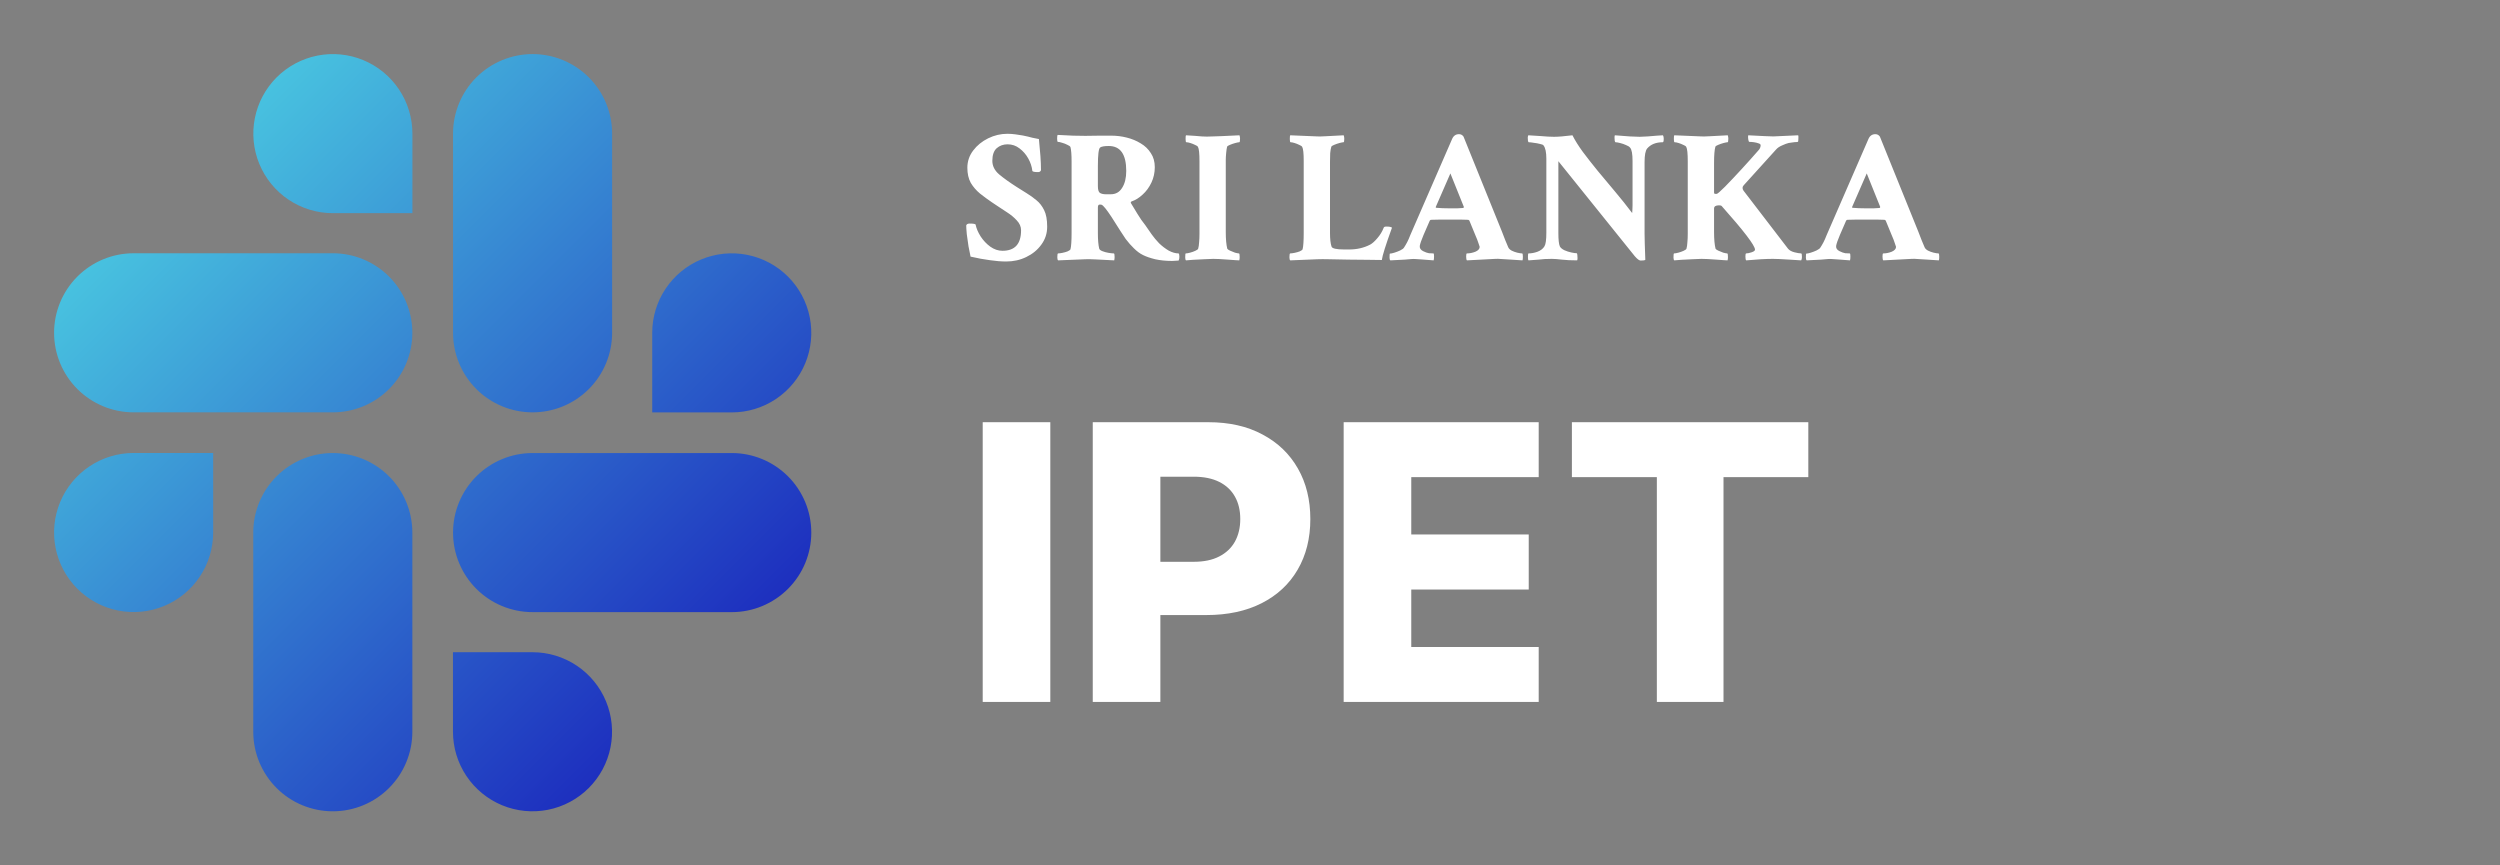 <svg width="260" height="90" viewBox="0 0 260 90" fill="none" xmlns="http://www.w3.org/2000/svg">
<rect x="0" y="0" width="260" height="90" fill="#808080" stroke="none"/>
<path d="M22.169 55.389C22.168 57.025 21.682 58.623 20.772 59.983C19.862 61.342 18.57 62.401 17.058 63.026C15.546 63.651 13.883 63.814 12.279 63.494C10.675 63.174 9.202 62.386 8.045 61.228C6.889 60.071 6.102 58.597 5.783 56.993C5.465 55.388 5.629 53.725 6.255 52.214C6.882 50.703 7.942 49.412 9.302 48.503C10.662 47.594 12.261 47.109 13.897 47.109H22.169V55.389ZM26.339 55.389C26.339 53.195 27.211 51.091 28.762 49.539C30.313 47.988 32.417 47.116 34.611 47.116C36.805 47.116 38.909 47.988 40.461 49.539C42.012 51.091 42.884 53.195 42.884 55.389V76.103C42.884 78.297 42.012 80.401 40.461 81.952C38.909 83.504 36.805 84.375 34.611 84.375C32.417 84.375 30.313 83.504 28.762 81.952C27.211 80.401 26.339 78.297 26.339 76.103V55.389ZM34.611 22.169C32.975 22.168 31.377 21.682 30.017 20.772C28.658 19.862 27.599 18.57 26.974 17.058C26.349 15.546 26.186 13.883 26.506 12.279C26.826 10.675 27.614 9.202 28.771 8.045C29.929 6.889 31.403 6.102 33.007 5.783C34.612 5.465 36.275 5.629 37.786 6.255C39.297 6.882 40.588 7.942 41.497 9.302C42.406 10.662 42.891 12.261 42.891 13.897V22.169H34.611ZM34.611 26.339C36.805 26.339 38.909 27.211 40.461 28.762C42.012 30.313 42.884 32.417 42.884 34.611C42.884 36.805 42.012 38.909 40.461 40.461C38.909 42.012 36.805 42.884 34.611 42.884H13.897C11.703 42.884 9.599 42.012 8.048 40.461C6.497 38.909 5.625 36.805 5.625 34.611C5.625 32.417 6.497 30.313 8.048 28.762C9.599 27.211 11.703 26.339 13.897 26.339H34.611ZM67.831 34.611C67.832 32.975 68.318 31.377 69.228 30.017C70.138 28.658 71.43 27.599 72.942 26.974C74.454 26.349 76.117 26.186 77.721 26.506C79.325 26.826 80.798 27.614 81.955 28.771C83.111 29.929 83.898 31.403 84.217 33.007C84.535 34.612 84.371 36.275 83.745 37.786C83.118 39.297 82.058 40.588 80.698 41.497C79.338 42.406 77.739 42.891 76.103 42.891H67.831V34.611ZM63.661 34.611C63.661 36.805 62.789 38.909 61.238 40.461C59.687 42.012 57.583 42.884 55.389 42.884C53.195 42.884 51.091 42.012 49.539 40.461C47.988 38.909 47.116 36.805 47.116 34.611V13.897C47.116 11.703 47.988 9.599 49.539 8.048C51.091 6.497 53.195 5.625 55.389 5.625C57.583 5.625 59.687 6.497 61.238 8.048C62.789 9.599 63.661 11.703 63.661 13.897V34.611ZM55.389 67.831C57.025 67.832 58.623 68.318 59.983 69.228C61.342 70.138 62.401 71.43 63.026 72.942C63.651 74.454 63.814 76.117 63.494 77.721C63.174 79.325 62.386 80.798 61.228 81.955C60.071 83.111 58.597 83.898 56.993 84.217C55.388 84.535 53.725 84.371 52.214 83.745C50.703 83.118 49.412 82.058 48.503 80.698C47.594 79.338 47.109 77.739 47.109 76.103V67.831H55.389ZM55.389 63.661C53.195 63.661 51.091 62.789 49.539 61.238C47.988 59.687 47.116 57.583 47.116 55.389C47.116 53.195 47.988 51.091 49.539 49.539C51.091 47.988 53.195 47.116 55.389 47.116H76.103C78.297 47.116 80.401 47.988 81.952 49.539C83.504 51.091 84.375 53.195 84.375 55.389C84.375 57.583 83.504 59.687 81.952 61.238C80.401 62.789 78.297 63.661 76.103 63.661H55.389Z" fill="url(#paint0_linear_60_222)"/>
<path d="M104.648 27.195C104.128 27.195 103.561 27.15 102.949 27.059C102.337 26.98 101.667 26.857 100.938 26.688C100.872 26.401 100.801 26.043 100.723 25.613C100.658 25.184 100.599 24.767 100.547 24.363C100.508 23.947 100.488 23.641 100.488 23.445C100.527 23.315 100.645 23.25 100.84 23.25C101.243 23.25 101.452 23.289 101.465 23.367C101.543 23.758 101.719 24.168 101.992 24.598C102.266 25.014 102.598 25.366 102.988 25.652C103.392 25.939 103.815 26.082 104.258 26.082C105.547 26.082 106.191 25.372 106.191 23.953C106.191 23.576 106.042 23.23 105.742 22.918C105.456 22.605 105.117 22.326 104.727 22.078C104.349 21.831 104.023 21.616 103.75 21.434L103.164 21.043C102.721 20.744 102.305 20.438 101.914 20.125C101.523 19.799 101.204 19.428 100.957 19.012C100.723 18.582 100.605 18.061 100.605 17.449C100.605 16.785 100.807 16.186 101.211 15.652C101.615 15.118 102.135 14.695 102.773 14.383C103.411 14.07 104.076 13.914 104.766 13.914C105.039 13.914 105.319 13.934 105.605 13.973C105.905 14.012 106.159 14.051 106.367 14.09C106.758 14.168 107.09 14.246 107.363 14.324C107.65 14.389 107.878 14.435 108.047 14.461C108.112 15.099 108.164 15.685 108.203 16.219C108.242 16.753 108.262 17.247 108.262 17.703C108.21 17.833 108.112 17.898 107.969 17.898C107.578 17.898 107.376 17.853 107.363 17.762C107.311 17.319 107.168 16.889 106.934 16.473C106.699 16.056 106.4 15.711 106.035 15.438C105.671 15.151 105.254 15.008 104.785 15.008C104.342 15.008 103.965 15.145 103.652 15.418C103.353 15.691 103.203 16.128 103.203 16.727C103.203 17.26 103.438 17.729 103.906 18.133C104.388 18.537 105.007 18.979 105.762 19.461L106.758 20.086C107.122 20.307 107.467 20.555 107.793 20.828C108.118 21.088 108.385 21.434 108.594 21.863C108.802 22.28 108.906 22.853 108.906 23.582C108.906 24.272 108.704 24.891 108.301 25.438C107.91 25.984 107.389 26.414 106.738 26.727C106.1 27.039 105.404 27.195 104.648 27.195ZM121.895 27.137C121.257 27.137 120.671 27.078 120.137 26.961C119.616 26.831 119.199 26.688 118.887 26.531C118.561 26.375 118.242 26.141 117.93 25.828C117.773 25.672 117.63 25.522 117.5 25.379C117.37 25.236 117.227 25.06 117.07 24.852C116.927 24.63 116.738 24.344 116.504 23.992C116.27 23.628 115.964 23.146 115.586 22.547C115.078 21.779 114.74 21.362 114.57 21.297C114.544 21.284 114.473 21.277 114.355 21.277C114.238 21.277 114.18 21.381 114.18 21.59V24.246C114.18 24.936 114.225 25.47 114.316 25.848C114.342 25.952 114.453 26.043 114.648 26.121C114.844 26.199 115.059 26.258 115.293 26.297C115.527 26.336 115.71 26.355 115.84 26.355C115.892 26.355 115.918 26.479 115.918 26.727C115.918 26.857 115.905 26.974 115.879 27.078C115.098 27.039 114.46 27.006 113.965 26.98C113.47 26.954 113.112 26.948 112.891 26.961L110.039 27.078C109.987 27.026 109.961 26.915 109.961 26.746C109.961 26.486 109.987 26.355 110.039 26.355C110.143 26.355 110.293 26.336 110.488 26.297C110.684 26.258 110.866 26.206 111.035 26.141C111.204 26.062 111.302 25.991 111.328 25.926C111.406 25.626 111.445 25.053 111.445 24.207V16.824C111.445 16.095 111.406 15.587 111.328 15.301C111.302 15.223 111.198 15.145 111.016 15.066C110.846 14.975 110.664 14.904 110.469 14.852C110.273 14.787 110.124 14.754 110.02 14.754C109.967 14.754 109.941 14.637 109.941 14.402C109.941 14.194 109.961 14.07 110 14.031C110.599 14.057 111.133 14.083 111.602 14.109C112.083 14.122 112.507 14.129 112.871 14.129C113.496 14.116 113.984 14.109 114.336 14.109C114.688 14.109 114.954 14.109 115.137 14.109C115.319 14.109 115.475 14.109 115.605 14.109C116.126 14.109 116.647 14.175 117.168 14.305C117.702 14.435 118.19 14.637 118.633 14.91C119.076 15.171 119.427 15.509 119.688 15.926C119.961 16.329 120.098 16.818 120.098 17.391C120.098 17.963 119.98 18.497 119.746 18.992C119.512 19.487 119.206 19.904 118.828 20.242C118.464 20.581 118.086 20.815 117.695 20.945C117.591 20.984 117.572 21.056 117.637 21.16C117.923 21.642 118.145 22.006 118.301 22.254C118.457 22.501 118.587 22.703 118.691 22.859C118.809 23.003 118.945 23.185 119.102 23.406C119.258 23.615 119.479 23.934 119.766 24.363C119.987 24.676 120.247 24.988 120.547 25.301C120.859 25.6 121.191 25.854 121.543 26.062C121.908 26.258 122.253 26.355 122.578 26.355C122.63 26.408 122.656 26.525 122.656 26.707C122.656 26.863 122.63 26.994 122.578 27.098C122.487 27.111 122.383 27.117 122.266 27.117C122.161 27.13 122.038 27.137 121.895 27.137ZM115 20.203H115.527C116.035 20.203 116.426 19.982 116.699 19.539C116.986 19.096 117.129 18.51 117.129 17.781C117.129 16.049 116.523 15.184 115.312 15.184C114.857 15.184 114.557 15.236 114.414 15.34C114.258 15.457 114.18 16.095 114.18 17.254V19.363C114.18 19.728 114.251 19.962 114.395 20.066C114.551 20.158 114.753 20.203 115 20.203ZM123.34 27.078C123.288 27.026 123.262 26.922 123.262 26.766C123.262 26.492 123.281 26.355 123.32 26.355C123.424 26.355 123.574 26.329 123.77 26.277C123.965 26.225 124.147 26.16 124.316 26.082C124.486 26.004 124.583 25.932 124.609 25.867C124.661 25.685 124.694 25.463 124.707 25.203C124.733 24.943 124.746 24.643 124.746 24.305V16.805C124.746 15.971 124.694 15.463 124.59 15.281C124.551 15.203 124.447 15.132 124.277 15.066C124.121 14.988 123.958 14.923 123.789 14.871C123.62 14.819 123.483 14.793 123.379 14.793C123.327 14.793 123.301 14.682 123.301 14.461C123.301 14.227 123.314 14.096 123.34 14.07L124.277 14.129C124.564 14.155 124.798 14.175 124.98 14.188C125.163 14.2 125.339 14.207 125.508 14.207C125.69 14.194 125.911 14.188 126.172 14.188C126.432 14.188 127.344 14.148 128.906 14.07C128.945 14.188 128.965 14.305 128.965 14.422C128.965 14.669 128.939 14.793 128.887 14.793C128.809 14.793 128.672 14.819 128.477 14.871C128.281 14.923 128.092 14.988 127.91 15.066C127.741 15.132 127.643 15.197 127.617 15.262C127.578 15.418 127.546 15.639 127.52 15.926C127.493 16.199 127.48 16.434 127.48 16.629V24.148C127.48 24.513 127.493 24.838 127.52 25.125C127.546 25.412 127.585 25.659 127.637 25.867C127.663 25.919 127.754 25.984 127.91 26.062C128.079 26.141 128.255 26.212 128.438 26.277C128.633 26.329 128.77 26.355 128.848 26.355C128.9 26.355 128.926 26.479 128.926 26.727C128.926 26.857 128.913 26.974 128.887 27.078C128.835 27.078 128.711 27.072 128.516 27.059C128.32 27.046 128.053 27.026 127.715 27C127.376 26.974 127.077 26.954 126.816 26.941C126.556 26.928 126.341 26.922 126.172 26.922C125.938 26.922 125.618 26.935 125.215 26.961C124.811 26.987 124.427 27.006 124.062 27.02C123.711 27.046 123.47 27.065 123.34 27.078ZM134.18 27.078C134.128 27.026 134.102 26.915 134.102 26.746C134.102 26.486 134.128 26.355 134.18 26.355C134.284 26.355 134.434 26.336 134.629 26.297C134.824 26.258 135.007 26.206 135.176 26.141C135.345 26.062 135.443 25.991 135.469 25.926C135.547 25.626 135.586 25.053 135.586 24.207V16.746C135.586 15.952 135.534 15.463 135.43 15.281C135.391 15.203 135.286 15.132 135.117 15.066C134.961 14.988 134.798 14.923 134.629 14.871C134.46 14.819 134.323 14.793 134.219 14.793C134.167 14.793 134.141 14.682 134.141 14.461C134.141 14.227 134.154 14.096 134.18 14.07L137.012 14.188C137.142 14.2 137.435 14.194 137.891 14.168C138.346 14.142 138.965 14.109 139.746 14.07C139.785 14.188 139.805 14.305 139.805 14.422C139.805 14.669 139.779 14.793 139.727 14.793C139.648 14.793 139.512 14.819 139.316 14.871C139.121 14.923 138.932 14.988 138.75 15.066C138.581 15.132 138.483 15.197 138.457 15.262C138.405 15.431 138.366 15.652 138.34 15.926C138.327 16.186 138.32 16.486 138.32 16.824V24.227C138.32 24.852 138.372 25.32 138.477 25.633C138.529 25.841 138.971 25.945 139.805 25.945H140.312C141.12 25.945 141.849 25.776 142.5 25.438C142.721 25.32 142.969 25.099 143.242 24.773C143.529 24.448 143.75 24.083 143.906 23.68C143.932 23.602 144.023 23.562 144.18 23.562C144.492 23.562 144.688 23.602 144.766 23.68C144.115 25.477 143.763 26.596 143.711 27.039C143.346 27.039 142.871 27.033 142.285 27.02C141.712 27.02 141.029 27.013 140.234 27C139.44 26.987 138.776 26.974 138.242 26.961C137.721 26.948 137.318 26.948 137.031 26.961L134.18 27.078ZM144.59 27.078C144.538 27.026 144.512 26.928 144.512 26.785C144.512 26.512 144.525 26.375 144.551 26.375C144.655 26.375 144.811 26.342 145.02 26.277C145.228 26.212 145.43 26.134 145.625 26.043C145.833 25.939 145.964 25.841 146.016 25.75C146.12 25.594 146.23 25.405 146.348 25.184C146.465 24.949 146.549 24.76 146.602 24.617L146.699 24.383L151.016 14.461C151.159 14.122 151.4 13.953 151.738 13.953C151.934 13.953 152.09 14.038 152.207 14.207L156.211 24.109C156.328 24.409 156.439 24.695 156.543 24.969C156.66 25.229 156.764 25.477 156.855 25.711C156.908 25.841 157.025 25.958 157.207 26.062C157.389 26.154 157.585 26.225 157.793 26.277C158.014 26.329 158.184 26.355 158.301 26.355C158.353 26.355 158.379 26.466 158.379 26.688C158.379 26.896 158.366 27.026 158.34 27.078L157.148 27C156.771 26.974 156.445 26.954 156.172 26.941C155.898 26.915 155.677 26.909 155.508 26.922L152.559 27.078C152.507 27.026 152.48 26.889 152.48 26.668C152.48 26.46 152.507 26.355 152.559 26.355C152.845 26.355 153.138 26.297 153.438 26.18C153.737 26.049 153.887 25.88 153.887 25.672C153.887 25.659 153.848 25.542 153.77 25.32C153.704 25.099 153.581 24.78 153.398 24.363L152.812 22.938C152.76 22.885 152.715 22.859 152.676 22.859C152.546 22.846 152.324 22.84 152.012 22.84C151.699 22.84 151.296 22.84 150.801 22.84C150.371 22.84 149.987 22.84 149.648 22.84C149.323 22.84 149.049 22.846 148.828 22.859C148.776 22.859 148.73 22.892 148.691 22.957L148.047 24.441C147.826 24.962 147.695 25.34 147.656 25.574C147.63 25.809 147.747 25.991 148.008 26.121C148.242 26.238 148.444 26.31 148.613 26.336C148.796 26.349 148.952 26.355 149.082 26.355C149.121 26.369 149.141 26.473 149.141 26.668C149.141 26.837 149.128 26.974 149.102 27.078C148.516 27.039 148.086 27.006 147.812 26.98C147.552 26.954 147.357 26.941 147.227 26.941C147.096 26.928 146.953 26.928 146.797 26.941C146.654 26.954 146.419 26.974 146.094 27C145.768 27.013 145.267 27.039 144.59 27.078ZM150.801 21.668C151.061 21.668 151.302 21.668 151.523 21.668C151.758 21.655 151.979 21.642 152.188 21.629L152.246 21.531L150.84 18.035L149.316 21.531C149.316 21.583 149.329 21.609 149.355 21.609C149.746 21.648 150.228 21.668 150.801 21.668ZM170.625 27.098C170.482 27.098 170.28 26.948 170.02 26.648L162.07 16.766V24.246C162.07 24.936 162.122 25.398 162.227 25.633C162.305 25.776 162.461 25.906 162.695 26.023C162.93 26.128 163.171 26.206 163.418 26.258C163.665 26.31 163.854 26.336 163.984 26.336C164.01 26.336 164.03 26.395 164.043 26.512C164.056 26.616 164.062 26.727 164.062 26.844C164.062 26.961 164.049 27.039 164.023 27.078C163.398 27.078 162.865 27.052 162.422 27C161.992 26.948 161.647 26.922 161.387 26.922C161.074 26.922 160.827 26.928 160.645 26.941C160.462 26.954 160.254 26.974 160.02 27C159.798 27.026 159.447 27.052 158.965 27.078C158.926 27.039 158.906 26.922 158.906 26.727C158.906 26.479 158.926 26.355 158.965 26.355C159.264 26.355 159.577 26.297 159.902 26.18C160.241 26.049 160.482 25.861 160.625 25.613C160.755 25.405 160.82 24.93 160.82 24.188V16.512C160.82 15.835 160.723 15.372 160.527 15.125C160.488 15.06 160.365 15.008 160.156 14.969C159.961 14.917 159.746 14.878 159.512 14.852C159.29 14.812 159.115 14.793 158.984 14.793C158.958 14.793 158.932 14.741 158.906 14.637C158.893 14.533 158.887 14.422 158.887 14.305C158.9 14.175 158.919 14.096 158.945 14.07L160.195 14.148C160.495 14.175 160.762 14.194 160.996 14.207C161.243 14.22 161.452 14.227 161.621 14.227C161.842 14.227 162.109 14.213 162.422 14.188C162.747 14.162 163.118 14.122 163.535 14.07C163.796 14.591 164.154 15.164 164.609 15.789C165.078 16.414 165.599 17.078 166.172 17.781C166.758 18.471 167.357 19.188 167.969 19.93C168.594 20.672 169.186 21.414 169.746 22.156C169.759 22.104 169.766 22.013 169.766 21.883C169.779 21.753 169.785 21.577 169.785 21.355V16.766C169.785 16.01 169.701 15.542 169.531 15.359C169.453 15.255 169.31 15.164 169.102 15.086C168.906 14.995 168.698 14.923 168.477 14.871C168.268 14.819 168.112 14.793 168.008 14.793C167.982 14.793 167.956 14.741 167.93 14.637C167.917 14.533 167.91 14.422 167.91 14.305C167.91 14.175 167.923 14.096 167.949 14.07C168.548 14.122 169.062 14.162 169.492 14.188C169.922 14.213 170.267 14.227 170.527 14.227C170.749 14.227 171.029 14.213 171.367 14.188C171.706 14.162 172.025 14.135 172.324 14.109C172.637 14.083 172.845 14.07 172.949 14.07C173.001 14.162 173.027 14.279 173.027 14.422C173.027 14.669 172.995 14.793 172.93 14.793C172.227 14.793 171.686 15.008 171.309 15.438C171.126 15.659 171.035 16.134 171.035 16.863V24.285C171.035 24.52 171.042 24.865 171.055 25.32C171.068 25.776 171.087 26.342 171.113 27.02C171.061 27.072 170.898 27.098 170.625 27.098ZM174.121 27.078C174.069 27.026 174.043 26.922 174.043 26.766C174.043 26.492 174.062 26.355 174.102 26.355C174.206 26.355 174.355 26.329 174.551 26.277C174.746 26.225 174.928 26.16 175.098 26.082C175.267 26.004 175.365 25.932 175.391 25.867C175.443 25.685 175.475 25.463 175.488 25.203C175.514 24.943 175.527 24.643 175.527 24.305V16.805C175.527 15.971 175.475 15.463 175.371 15.281C175.332 15.203 175.228 15.132 175.059 15.066C174.902 14.988 174.74 14.923 174.57 14.871C174.401 14.819 174.264 14.793 174.16 14.793C174.108 14.793 174.082 14.682 174.082 14.461C174.082 14.227 174.095 14.096 174.121 14.07L176.953 14.188C177.083 14.2 177.376 14.194 177.832 14.168C178.288 14.142 178.906 14.109 179.688 14.07C179.727 14.188 179.746 14.305 179.746 14.422C179.746 14.669 179.72 14.793 179.668 14.793C179.59 14.793 179.453 14.819 179.258 14.871C179.062 14.923 178.874 14.988 178.691 15.066C178.522 15.132 178.424 15.197 178.398 15.262C178.307 15.587 178.262 16.141 178.262 16.922V20.008C178.262 20.112 178.301 20.164 178.379 20.164H178.535C178.613 20.164 178.9 19.917 179.395 19.422C179.954 18.849 180.527 18.244 181.113 17.605C181.712 16.954 182.324 16.271 182.949 15.555C183.053 15.412 183.105 15.262 183.105 15.105C183.105 15.014 183.034 14.949 182.891 14.91C182.76 14.858 182.604 14.819 182.422 14.793C182.24 14.767 182.077 14.754 181.934 14.754C181.882 14.754 181.842 14.663 181.816 14.48C181.79 14.298 181.79 14.162 181.816 14.07C183.262 14.148 184.134 14.188 184.434 14.188C184.59 14.188 185.449 14.148 187.012 14.07C187.038 14.122 187.044 14.246 187.031 14.441C187.031 14.637 187.012 14.741 186.973 14.754L186.855 14.773C186.725 14.773 186.582 14.787 186.426 14.812C186.283 14.825 186.146 14.845 186.016 14.871C185.846 14.91 185.618 14.995 185.332 15.125C185.059 15.242 184.85 15.385 184.707 15.555L181.348 19.266C181.191 19.435 181.185 19.624 181.328 19.832L185.957 25.867C186.1 26.037 186.322 26.16 186.621 26.238C186.934 26.316 187.168 26.355 187.324 26.355C187.376 26.355 187.402 26.479 187.402 26.727C187.402 26.87 187.376 26.987 187.324 27.078L186.094 27C185.69 26.974 185.345 26.954 185.059 26.941C184.772 26.928 184.544 26.922 184.375 26.922C184.023 26.922 183.613 26.935 183.145 26.961C182.689 26.987 182.174 27.026 181.602 27.078C181.549 27.026 181.523 26.889 181.523 26.668C181.523 26.46 181.549 26.355 181.602 26.355C181.745 26.355 181.934 26.316 182.168 26.238C182.402 26.16 182.52 26.069 182.52 25.965C182.52 25.535 181.361 24.018 179.043 21.414C179.004 21.375 178.913 21.355 178.77 21.355C178.431 21.355 178.262 21.466 178.262 21.688V24.148C178.262 24.513 178.275 24.838 178.301 25.125C178.327 25.412 178.366 25.659 178.418 25.867C178.444 25.919 178.535 25.984 178.691 26.062C178.861 26.141 179.036 26.212 179.219 26.277C179.414 26.329 179.551 26.355 179.629 26.355C179.681 26.355 179.707 26.479 179.707 26.727C179.707 26.857 179.694 26.974 179.668 27.078C179.616 27.078 179.492 27.072 179.297 27.059C179.102 27.046 178.835 27.026 178.496 27C178.158 26.974 177.858 26.954 177.598 26.941C177.337 26.928 177.122 26.922 176.953 26.922C176.719 26.922 176.4 26.935 175.996 26.961C175.592 26.987 175.208 27.006 174.844 27.02C174.492 27.046 174.251 27.065 174.121 27.078ZM187.891 27.078C187.839 27.026 187.812 26.928 187.812 26.785C187.812 26.512 187.826 26.375 187.852 26.375C187.956 26.375 188.112 26.342 188.32 26.277C188.529 26.212 188.73 26.134 188.926 26.043C189.134 25.939 189.264 25.841 189.316 25.75C189.421 25.594 189.531 25.405 189.648 25.184C189.766 24.949 189.85 24.76 189.902 24.617L190 24.383L194.316 14.461C194.46 14.122 194.701 13.953 195.039 13.953C195.234 13.953 195.391 14.038 195.508 14.207L199.512 24.109C199.629 24.409 199.74 24.695 199.844 24.969C199.961 25.229 200.065 25.477 200.156 25.711C200.208 25.841 200.326 25.958 200.508 26.062C200.69 26.154 200.885 26.225 201.094 26.277C201.315 26.329 201.484 26.355 201.602 26.355C201.654 26.355 201.68 26.466 201.68 26.688C201.68 26.896 201.667 27.026 201.641 27.078L200.449 27C200.072 26.974 199.746 26.954 199.473 26.941C199.199 26.915 198.978 26.909 198.809 26.922L195.859 27.078C195.807 27.026 195.781 26.889 195.781 26.668C195.781 26.46 195.807 26.355 195.859 26.355C196.146 26.355 196.439 26.297 196.738 26.18C197.038 26.049 197.188 25.88 197.188 25.672C197.188 25.659 197.148 25.542 197.07 25.32C197.005 25.099 196.882 24.78 196.699 24.363L196.113 22.938C196.061 22.885 196.016 22.859 195.977 22.859C195.846 22.846 195.625 22.84 195.312 22.84C195 22.84 194.596 22.84 194.102 22.84C193.672 22.84 193.288 22.84 192.949 22.84C192.624 22.84 192.35 22.846 192.129 22.859C192.077 22.859 192.031 22.892 191.992 22.957L191.348 24.441C191.126 24.962 190.996 25.34 190.957 25.574C190.931 25.809 191.048 25.991 191.309 26.121C191.543 26.238 191.745 26.31 191.914 26.336C192.096 26.349 192.253 26.355 192.383 26.355C192.422 26.369 192.441 26.473 192.441 26.668C192.441 26.837 192.428 26.974 192.402 27.078C191.816 27.039 191.387 27.006 191.113 26.98C190.853 26.954 190.658 26.941 190.527 26.941C190.397 26.928 190.254 26.928 190.098 26.941C189.954 26.954 189.72 26.974 189.395 27C189.069 27.013 188.568 27.039 187.891 27.078ZM194.102 21.668C194.362 21.668 194.603 21.668 194.824 21.668C195.059 21.655 195.28 21.642 195.488 21.629L195.547 21.531L194.141 18.035L192.617 21.531C192.617 21.583 192.63 21.609 192.656 21.609C193.047 21.648 193.529 21.668 194.102 21.668Z" fill="white"/>
<path d="M109.233 43.909V73H102.202V43.909H109.233ZM113.647 73V43.909H125.664C127.842 43.909 129.722 44.335 131.303 45.188C132.894 46.03 134.121 47.209 134.982 48.724C135.844 50.23 136.275 51.982 136.275 53.98C136.275 55.988 135.835 57.744 134.954 59.25C134.083 60.746 132.837 61.906 131.218 62.73C129.599 63.554 127.676 63.966 125.451 63.966H118.036V58.426H124.144C125.205 58.426 126.09 58.242 126.8 57.872C127.52 57.503 128.065 56.987 128.434 56.324C128.803 55.651 128.988 54.87 128.988 53.98C128.988 53.081 128.803 52.304 128.434 51.651C128.065 50.988 127.52 50.476 126.8 50.117C126.081 49.757 125.195 49.577 124.144 49.577H120.678V73H113.647ZM139.741 73V43.909H160.025V49.619H146.772V55.585H158.988V61.31H146.772V67.29H160.025V73H139.741ZM163.477 49.619V43.909H188.065V49.619H179.244V73H172.312V49.619H163.477Z" fill="white"/>
<defs>
<linearGradient id="paint0_linear_60_222" x1="5.625" y1="5.625" x2="84.375" y2="84.375" gradientUnits="userSpaceOnUse">
<stop stop-color="#52E5E7"/>
<stop offset="1" stop-color="#130CB7"/>
</linearGradient>
</defs>
</svg>
